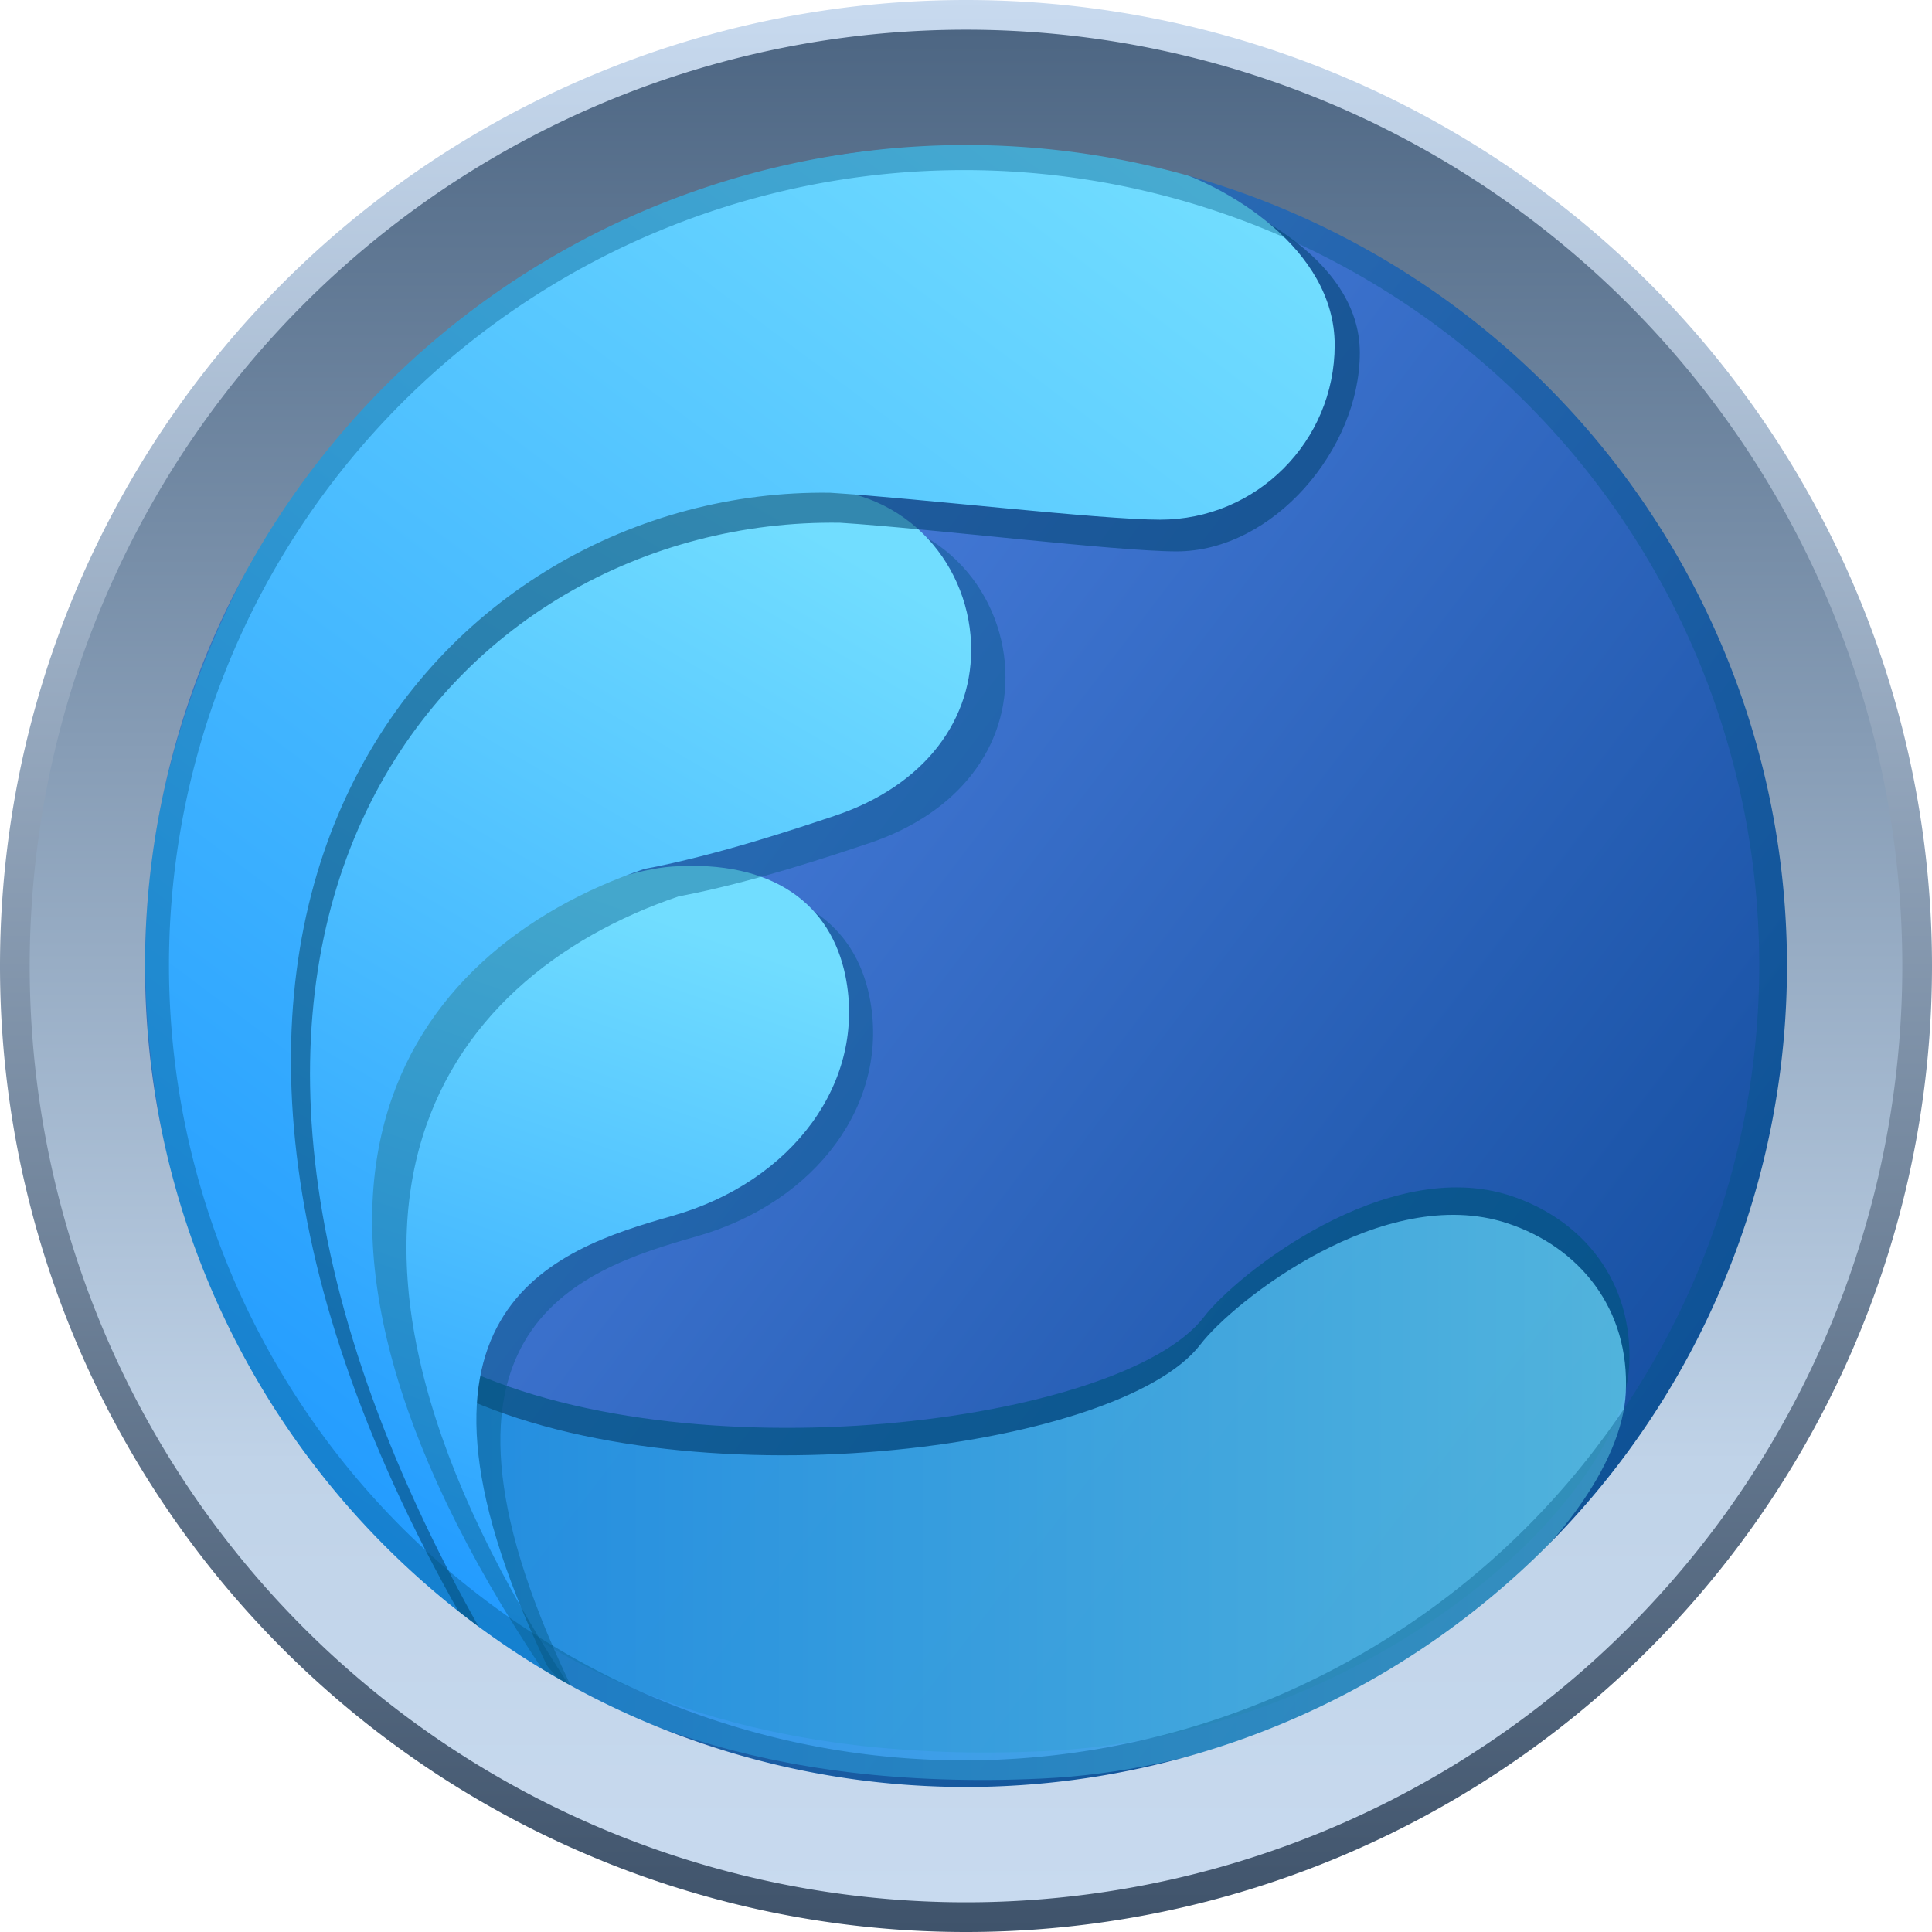 <?xml version="1.0" encoding="UTF-8" standalone="no"?>
<!-- Created with Inkscape (http://www.inkscape.org/) -->

<svg
   xmlns:dc="http://purl.org/dc/elements/1.1/"
   xmlns:cc="http://creativecommons.org/ns#"
   xmlns:rdf="http://www.w3.org/1999/02/22-rdf-syntax-ns#"
   xmlns:svg="http://www.w3.org/2000/svg"
   xmlns="http://www.w3.org/2000/svg"
   xmlns:xlink="http://www.w3.org/1999/xlink"
   xmlns:sodipodi="http://sodipodi.sourceforge.net/DTD/sodipodi-0.dtd"
   xmlns:inkscape="http://www.inkscape.org/namespaces/inkscape"
   width="80.281mm"
   height="80.281mm"
   viewBox="0 0 284.459 284.459"
   id="svg351816"
   version="1.1"
   inkscape:version="0.91 r13725"
   sodipodi:docname="radial-blue-checked.svg">
  <defs
     id="defs351818">
    <linearGradient
       inkscape:collect="always"
       xlink:href="#linearGradient351602"
       id="linearGradient351612"
       gradientUnits="userSpaceOnUse"
       gradientTransform="matrix(0,-1.032,1.032,0,558.629,1377.058)"
       x1="820.932"
       y1="387.859"
       x2="1096.646"
       y2="387.859" />
    <linearGradient
       inkscape:collect="always"
       id="linearGradient351602">
      <stop
         style="stop-color:#3f536b;stop-opacity:1"
         offset="0"
         id="stop351604" />
      <stop
         style="stop-color:#c8daef;stop-opacity:1"
         offset="1"
         id="stop351606" />
    </linearGradient>
    <linearGradient
       inkscape:collect="always"
       xlink:href="#linearGradient351433"
       id="linearGradient351439"
       x1="870.218"
       y1="309.287"
       x2="1063.075"
       y2="456.43"
       gradientUnits="userSpaceOnUse" />
    <linearGradient
       inkscape:collect="always"
       id="linearGradient351433">
      <stop
         style="stop-color:#596de6;stop-opacity:1"
         offset="0"
         id="stop351435" />
      <stop
         style="stop-color:#001e81;stop-opacity:1"
         offset="1"
         id="stop351437" />
    </linearGradient>
    <filter
       inkscape:collect="always"
       style="color-interpolation-filters:sRGB"
       id="filter351585"
       x="-0.043"
       width="1.085"
       y="-0.101"
       height="1.202">
      <feGaussianBlur
         inkscape:collect="always"
         stdDeviation="3.505"
         id="feGaussianBlur351587" />
    </filter>
    <linearGradient
       inkscape:collect="always"
       xlink:href="#linearGradient351453"
       id="linearGradient351483"
       x1="858.801"
       y1="466.102"
       x2="1055.968"
       y2="466.102"
       gradientUnits="userSpaceOnUse" />
    <linearGradient
       inkscape:collect="always"
       id="linearGradient351453">
      <stop
         style="stop-color:#219aff;stop-opacity:1"
         offset="0"
         id="stop351455" />
      <stop
         style="stop-color:#71ddff;stop-opacity:1"
         offset="1"
         id="stop351457" />
    </linearGradient>
    <filter
       inkscape:collect="always"
       style="color-interpolation-filters:sRGB"
       id="filter351589"
       x="-0.095"
       width="1.189"
       y="-0.058"
       height="1.116">
      <feGaussianBlur
         inkscape:collect="always"
         stdDeviation="2.895"
         id="feGaussianBlur351591" />
    </filter>
    <linearGradient
       inkscape:collect="always"
       xlink:href="#linearGradient351453"
       id="linearGradient351475"
       x1="890.362"
       y1="492.499"
       x2="927.433"
       y2="385.423"
       gradientUnits="userSpaceOnUse" />
    <filter
       inkscape:collect="always"
       style="color-interpolation-filters:sRGB"
       id="filter351537"
       x="-0.064"
       width="1.129"
       y="-0.038"
       height="1.077">
      <feGaussianBlur
         inkscape:collect="always"
         stdDeviation="2.78"
         id="feGaussianBlur351539" />
    </filter>
    <linearGradient
       inkscape:collect="always"
       xlink:href="#linearGradient351453"
       id="linearGradient351467"
       x1="874.954"
       y1="479.426"
       x2="958.54"
       y2="336.995"
       gradientUnits="userSpaceOnUse" />
    <filter
       inkscape:collect="always"
       style="color-interpolation-filters:sRGB"
       id="filter351593"
       x="-0.067"
       width="1.134"
       y="-0.054"
       height="1.109">
      <feGaussianBlur
         inkscape:collect="always"
         stdDeviation="4.938"
         id="feGaussianBlur351595" />
    </filter>
    <linearGradient
       inkscape:collect="always"
       xlink:href="#linearGradient351453"
       id="linearGradient351459"
       x1="857.14"
       y1="467.9"
       x2="999.943"
       y2="277.991"
       gradientUnits="userSpaceOnUse" />
    <filter
       inkscape:collect="always"
       style="color-interpolation-filters:sRGB"
       id="filter351622"
       x="-0.024"
       width="1.048"
       y="-0.024"
       height="1.048">
      <feGaussianBlur
         inkscape:collect="always"
         stdDeviation="2.7"
         id="feGaussianBlur351624" />
    </filter>
    <linearGradient
       inkscape:collect="always"
       xlink:href="#linearGradient351626"
       id="linearGradient351608"
       x1="820.932"
       y1="387.859"
       x2="1096.646"
       y2="387.859"
       gradientUnits="userSpaceOnUse"
       gradientTransform="matrix(0,1,-1,0,1346.648,-570.93)" />
    <linearGradient
       id="linearGradient351626"
       inkscape:collect="always">
      <stop
         id="stop351628"
         offset="0"
         style="stop-color:#4d6683;stop-opacity:1" />
      <stop
         style="stop-color:#c0d3e8;stop-opacity:1;"
         offset="0.765"
         id="stop351632" />
      <stop
         id="stop351630"
         offset="1"
         style="stop-color:#c8daef;stop-opacity:1" />
    </linearGradient>
  </defs>
  <sodipodi:namedview
     id="base"
     pagecolor="#ffffff"
     bordercolor="#666666"
     borderopacity="1.0"
     inkscape:pageopacity="0.0"
     inkscape:pageshadow="2"
     inkscape:zoom="0.35"
     inkscape:cx="191.51524"
     inkscape:cy="119.37237"
     inkscape:document-units="px"
     inkscape:current-layer="layer1"
     showgrid="false"
     fit-margin-top="0"
     fit-margin-left="0"
     fit-margin-right="0"
     fit-margin-bottom="0"
     inkscape:window-width="1920"
     inkscape:window-height="1023"
     inkscape:window-x="0"
     inkscape:window-y="0"
     inkscape:window-maximized="1" />
  <g
     inkscape:label="Layer 1"
     inkscape:groupmode="layer"
     id="layer1"
     transform="translate(579.372,-367.276)">
    <g
       transform="translate(-1395.932,121.646)"
       id="g351731">
      <circle
         style="opacity:1;fill:#49c4ef;fill-opacity:1;fill-rule:evenodd;stroke:none;stroke-width:2.138;stroke-linecap:round;stroke-linejoin:round;stroke-miterlimit:4;stroke-dasharray:none;stroke-dashoffset:0;stroke-opacity:0.976"
         id="circle351729"
         cx="958.789"
         cy="387.859"
         r="126.429" />
      <path
         style="opacity:1;fill:url(#linearGradient351612);fill-opacity:1;fill-rule:evenodd;stroke:none;stroke-width:2.138;stroke-linecap:round;stroke-linejoin:round;stroke-miterlimit:4;stroke-dasharray:none;stroke-dashoffset:0;stroke-opacity:0.976"
         d="M 816.56,387.859 A 142.23,142.23 0 0 0 958.789,530.089 142.23,142.23 0 0 0 1101.019,387.859 142.23,142.23 0 0 0 958.789,245.63 142.23,142.23 0 0 0 816.56,387.859 Z m 17.516,0 a 124.714,124.714 0 0 1 124.713,-124.713 124.714,124.714 0 0 1 124.713,124.713 124.714,124.714 0 0 1 -124.713,124.713 124.714,124.714 0 0 1 -124.713,-124.713 z"
         id="path351610"
         inkscape:connector-curvature="0" />
      <circle
         r="121.429"
         cy="387.859"
         cx="958.789"
         id="path351431"
         style="opacity:0.697;fill:url(#linearGradient351439);fill-opacity:1;fill-rule:evenodd;stroke:none;stroke-width:2.138;stroke-linecap:round;stroke-linejoin:round;stroke-miterlimit:4;stroke-dasharray:none;stroke-dashoffset:0;stroke-opacity:0.976" />
      <path
         style="opacity:0.824;fill:#00547f;fill-opacity:1;fill-rule:evenodd;stroke:none;stroke-width:2.138;stroke-linecap:round;stroke-linejoin:round;stroke-miterlimit:4;stroke-dasharray:none;stroke-dashoffset:0;stroke-opacity:0.976;filter:url(#filter351585)"
         d="m 1056.437,446.675 c -1.041,20.653 -39.041,54.612 -86.071,56.786 -82.294,3.804 -103.315,-46.379 -107.811,-51.153 -3.74,-3.972 -10.153,-21.506 20.355,-6.119 34.38,17.34 98.89,9.04 110.897,-6.639 4.878,-6.37 26.958,-23.83 45.13,-17.875 10.661,3.493 18.124,12.618 17.5,25 z"
         id="path351563"
         inkscape:connector-curvature="0"
         sodipodi:nodetypes="sscssss" />
      <path
         sodipodi:nodetypes="sscssss"
         inkscape:connector-curvature="0"
         id="circle351447"
         d="m 1055.932,450.716 c -1.041,20.653 -39.041,54.612 -86.071,56.786 -82.294,3.804 -103.315,-46.379 -107.811,-51.153 -3.74,-3.972 -10.153,-21.506 20.355,-6.119 34.38,17.34 98.89,9.04 110.897,-6.639 4.878,-6.37 26.958,-23.83 45.13,-17.875 10.661,3.493 18.124,12.618 17.5,25 z"
         style="opacity:0.697;fill:url(#linearGradient351483);fill-opacity:1;fill-rule:evenodd;stroke:none;stroke-width:2.138;stroke-linecap:round;stroke-linejoin:round;stroke-miterlimit:4;stroke-dasharray:none;stroke-dashoffset:0;stroke-opacity:0.976" />
      <path
         style="opacity:0.727;fill:#00547f;fill-opacity:0.755;fill-rule:evenodd;stroke:none;stroke-width:2.138;stroke-linecap:round;stroke-linejoin:round;stroke-miterlimit:4;stroke-dasharray:none;stroke-dashoffset:0;stroke-opacity:0.976;filter:url(#filter351589)"
         d="m 944.572,392.364 c 3.14,15.478 -7.711,30.27 -25.462,35.311 -17.493,4.968 -44.295,13.801 -17.594,68.041 -44.2,-46.317 -29.148,-81.376 -18.53,-100.873 4.535,-8.327 26.023,-17.915 36.124,-18.597 14.959,-1.01 23.344,5.676 25.462,16.118 z"
         id="path351541"
         inkscape:connector-curvature="0"
         sodipodi:nodetypes="sscsss" />
      <path
         sodipodi:nodetypes="sscsss"
         inkscape:connector-curvature="0"
         id="circle351445"
         d="m 941.037,389.334 c 3.14,15.478 -7.711,30.27 -25.462,35.311 -17.493,4.968 -44.295,13.801 -17.594,68.041 -44.2,-46.317 -29.148,-81.376 -18.53,-100.873 4.535,-8.327 26.023,-17.915 36.124,-18.597 14.959,-1.01 23.344,5.676 25.462,16.118 z"
         style="opacity:1;fill:url(#linearGradient351475);fill-opacity:1;fill-rule:evenodd;stroke:none;stroke-width:2.138;stroke-linecap:round;stroke-linejoin:round;stroke-miterlimit:4;stroke-dasharray:none;stroke-dashoffset:0;stroke-opacity:0.976" />
      <path
         style="opacity:0.732;fill:#00547f;fill-opacity:0.747;fill-rule:evenodd;stroke:none;stroke-width:2.138;stroke-linecap:round;stroke-linejoin:round;stroke-miterlimit:4;stroke-dasharray:none;stroke-dashoffset:0;stroke-opacity:0.976;filter:url(#filter351537)"
         d="m 964.58,344.338 c 0.463,11.162 -6.762,20.998 -20.061,25.444 -5.427,1.814 -17.145,5.772 -28.072,7.838 -35.367,12.051 -61.676,48.088 -14.733,118.215 -3.066,-1.193 -10.382,-5.367 -13.064,-9.3 -37.128,-54.454 -35.656,-107.639 -4.259,-140.546 24.612,-22.193 46.843,-23.963 55.041,-24.36 14.906,-0.722 24.643,10.528 25.148,22.709 z"
         id="path351511"
         inkscape:connector-curvature="0"
         sodipodi:nodetypes="ssccscss" />
      <path
         sodipodi:nodetypes="ssccscss"
         inkscape:connector-curvature="0"
         id="circle351443"
         d="m 959.529,340.297 c 0.463,11.162 -6.762,20.998 -20.061,25.444 -5.427,1.814 -17.145,5.772 -28.072,7.838 -35.367,12.051 -61.676,48.088 -14.733,118.215 -3.066,-1.193 -10.382,-5.367 -13.064,-9.3 -37.128,-54.454 -35.656,-107.639 -4.259,-140.546 24.612,-22.193 46.843,-23.963 55.041,-24.36 14.906,-0.722 24.643,10.528 25.148,22.709 z"
         style="opacity:1;fill:url(#linearGradient351467);fill-opacity:1;fill-rule:evenodd;stroke:none;stroke-width:2.138;stroke-linecap:round;stroke-linejoin:round;stroke-miterlimit:4;stroke-dasharray:none;stroke-dashoffset:0;stroke-opacity:0.976" />
      <path
         style="opacity:0.798;fill:#00446f;fill-opacity:0.862;fill-rule:evenodd;stroke:none;stroke-width:2.138;stroke-linecap:round;stroke-linejoin:round;stroke-miterlimit:4;stroke-dasharray:none;stroke-dashoffset:0;stroke-opacity:0.976;filter:url(#filter351593)"
         d="m 1016.776,297.563 c 0,14.202 -12.775,29.25 -26.977,29.25 -8.855,0 -36.483,-3.39 -49.574,-4.217 -56.778,-0.836 -111.657,59.623 -52.603,163.582 -27.491,-18.104 -42.621,-54.258 -45.766,-71.438 -5.466,-29.864 -2.357,-55.551 13.922,-85.896 16.967,-31.628 50.195,-48.912 64.323,-53.566 15.725,-5.18 38.775,-6.798 41.529,-6.732 9.287,0.224 23.471,2.645 27.247,3.687 9.678,2.67 27.898,11.128 27.898,25.329 z"
         id="path351485"
         inkscape:connector-curvature="0"
         sodipodi:nodetypes="ssccssssss" />
      <path
         sodipodi:nodetypes="ssccssssss"
         inkscape:connector-curvature="0"
         id="path351441"
         d="m 1013.075,296.43 c 0,14.202 -11.513,25.714 -25.714,25.714 -8.855,0 -35.473,-3.138 -48.563,-3.964 -56.778,-0.836 -113.425,61.391 -54.371,165.35 -27.491,-18.104 -40.854,-53.753 -43.998,-70.933 -5.466,-29.864 -2.357,-55.551 13.922,-85.896 16.967,-31.628 50.195,-48.912 64.323,-53.566 15.725,-5.18 38.775,-6.798 41.529,-6.732 9.287,0.224 23.471,2.645 27.247,3.687 9.678,2.67 25.625,12.138 25.625,26.339 z"
         style="opacity:1;fill:url(#linearGradient351459);fill-opacity:1;fill-rule:evenodd;stroke:none;stroke-width:2.138;stroke-linecap:round;stroke-linejoin:round;stroke-miterlimit:4;stroke-dasharray:none;stroke-dashoffset:0;stroke-opacity:0.976" />
      <path
         transform="matrix(0.989,0,0,0.989,10.268,4.154)"
         inkscape:connector-curvature="0"
         id="path351614"
         d="m 823.789,387.859 a 135,135 0 0 0 135,135 135,135 0 0 0 135,-135 135,135 0 0 0 -135,-135 135,135 0 0 0 -135,135 z m 16.626,0 A 118.374,118.374 0 0 1 958.789,269.485 118.374,118.374 0 0 1 1077.163,387.859 118.374,118.374 0 0 1 958.789,506.233 118.374,118.374 0 0 1 840.415,387.859 Z"
         style="opacity:0.717;fill:#00547f;fill-opacity:0.716;fill-rule:evenodd;stroke:none;stroke-width:2.138;stroke-linecap:round;stroke-linejoin:round;stroke-miterlimit:4;stroke-dasharray:none;stroke-dashoffset:0;stroke-opacity:0.976;filter:url(#filter351622)" />
      <path
         inkscape:connector-curvature="0"
         id="circle351597"
         d="M 1096.646,387.859 A 137.857,137.857 0 0 0 958.789,250.002 137.857,137.857 0 0 0 820.932,387.859 137.857,137.857 0 0 0 958.789,525.716 137.857,137.857 0 0 0 1096.646,387.859 Z m -16.978,0 A 120.88,120.88 0 0 1 958.789,508.738 120.88,120.88 0 0 1 837.91,387.859 120.88,120.88 0 0 1 958.789,266.98 120.88,120.88 0 0 1 1079.669,387.859 Z"
         style="opacity:1;fill:url(#linearGradient351608);fill-opacity:1;fill-rule:evenodd;stroke:none;stroke-width:2.138;stroke-linecap:round;stroke-linejoin:round;stroke-miterlimit:4;stroke-dasharray:none;stroke-dashoffset:0;stroke-opacity:0.976" />
    </g>
  </g>
</svg>
